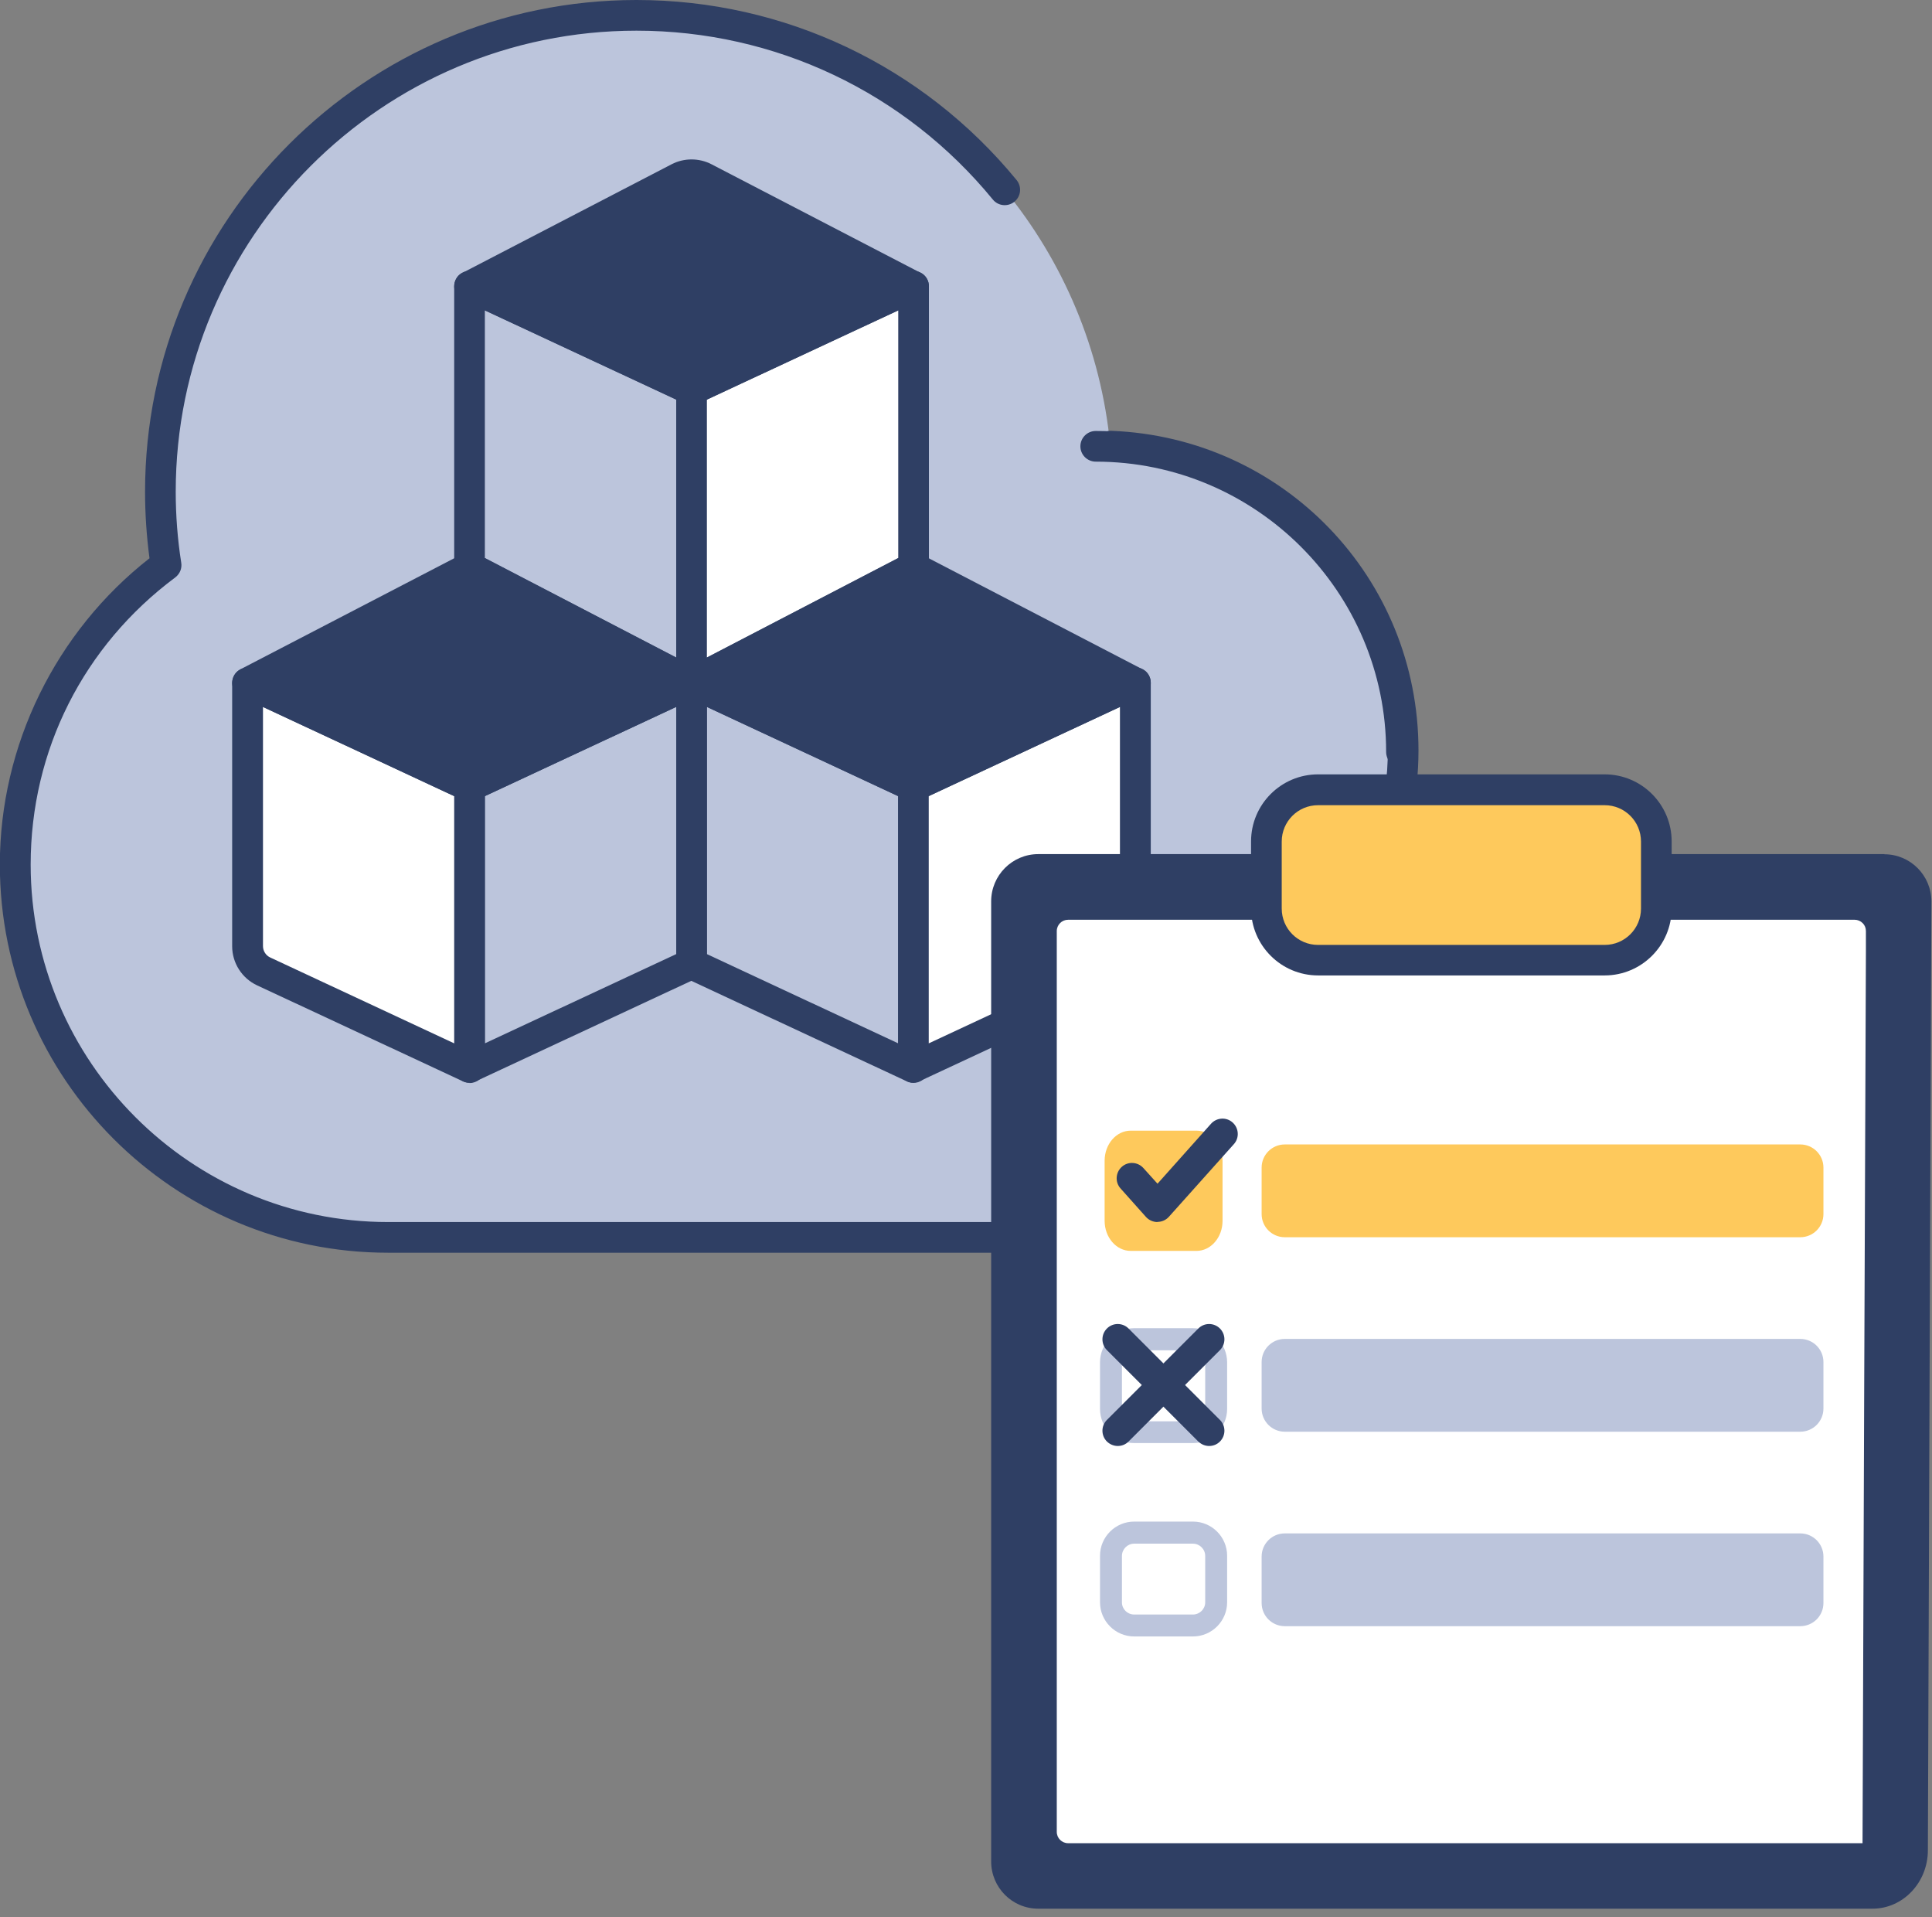 <svg width="126" height="125" viewBox="0 0 126 125" fill="none" xmlns="http://www.w3.org/2000/svg">
<rect x="0" y="0" width="126" height="125" fill="#808080" stroke="none"/>
<path fill-rule="evenodd" clip-rule="evenodd" d="M25.86 80.67C25.671 80.67 25.48 80.67 25.291 80.67C11.87 80.67 0.98 69.78 0.98 56.36C0.98 48.36 4.851 41.27 10.81 36.83C10.57 35.27 10.44 33.67 10.44 32.05C10.44 14.91 24.351 0.99 41.49 0.99C51.16 0.99 59.81 5.42 65.51 12.37C69.32 17.01 71.811 22.77 72.41 29.08C83.001 29.49 91.481 38.22 91.481 48.92C91.481 49.84 91.421 50.74 91.3 51.63C95.451 54.49 98.18 59.31 98.18 64.79C98.18 73.55 91.19 80.66 82.58 80.66C82.34 80.66 82.091 80.66 81.85 80.65L25.87 80.66L25.86 80.67Z" fill="#BCC5DC"/>
<path d="M82.58 81.68C82.38 81.68 82.18 81.68 81.99 81.68C81.95 81.68 81.9 81.68 81.85 81.68H25.87C25.87 81.68 25.81 81.68 25.78 81.68C25.62 81.68 25.46 81.68 25.3 81.68C11.34 81.68 -0.01 70.33 -0.01 56.37C-0.01 48.61 3.63 41.19 9.75 36.4C9.56 34.97 9.46 33.51 9.46 32.06C9.46 14.38 23.84 0 41.51 0C51.14 0 60.18 4.28 66.3 11.74C66.65 12.17 66.59 12.8 66.16 13.15C65.73 13.5 65.1 13.44 64.75 13.01C59.01 6.01 50.54 2 41.51 2C24.94 2 11.46 15.48 11.46 32.06C11.46 33.61 11.58 35.17 11.82 36.69C11.88 37.06 11.73 37.42 11.43 37.65C5.44 42.11 2 48.93 2 56.37C2 69.22 12.46 79.68 25.31 79.68C25.49 79.68 25.67 79.68 25.84 79.68C25.89 79.68 25.94 79.68 25.99 79.68H81.7C81.76 79.67 81.82 79.67 81.89 79.67C82.12 79.67 82.36 79.68 82.59 79.68C90.64 79.68 97.19 73.01 97.19 64.81C97.19 59.86 94.78 55.25 90.75 52.47C90.44 52.26 90.28 51.89 90.33 51.51C90.45 50.66 90.51 49.79 90.51 48.93C90.51 38.76 82.56 30.48 72.4 30.09C71.85 30.07 71.42 29.6 71.44 29.05C71.46 28.5 71.95 28.07 72.48 28.09C83.71 28.53 92.51 37.68 92.51 48.93C92.51 49.68 92.47 50.43 92.39 51.17C96.67 54.35 99.2 59.4 99.2 64.8C99.2 74.1 91.75 81.67 82.6 81.67L82.58 81.68Z" fill="#2F3F64"/>
<path d="M71.46 29.1C82.46 29.1 91.4 38.03 91.4 49.04L71.46 29.1Z" fill="#BCC5DC"/>
<path d="M91.4 50.03C90.85 50.03 90.4 49.58 90.4 49.03C90.4 38.59 81.9 30.1 71.46 30.1C70.91 30.1 70.46 29.65 70.46 29.1C70.46 28.55 70.91 28.1 71.46 28.1C83 28.1 92.4 37.49 92.4 49.03C92.4 49.58 91.95 50.03 91.4 50.03Z" fill="#2F3F64"/>
<path fill-rule="evenodd" clip-rule="evenodd" d="M30.621 36.989L45.101 44.519V25.419L30.621 18.659V36.989Z" fill="#BCC5DC"/>
<path d="M45.101 45.519C44.941 45.519 44.781 45.479 44.641 45.409L30.161 37.879C29.831 37.709 29.621 37.369 29.621 36.989V18.659C29.621 18.319 29.791 17.999 30.081 17.819C30.371 17.639 30.731 17.609 31.041 17.759L45.521 24.509C45.871 24.669 46.101 25.029 46.101 25.419V44.519C46.101 44.869 45.921 45.189 45.621 45.369C45.461 45.469 45.281 45.519 45.101 45.519ZM31.621 36.379L44.101 42.869V26.049L31.621 20.229V36.379Z" fill="#2F3F64"/>
<path fill-rule="evenodd" clip-rule="evenodd" d="M59.572 25.99V36.99L45.102 44.52V25.42L59.572 18.66V25.99Z" fill="white"/>
<path d="M45.102 45.52C44.922 45.52 44.742 45.47 44.581 45.37C44.282 45.19 44.102 44.87 44.102 44.52V25.42C44.102 25.03 44.322 24.68 44.682 24.51L59.162 17.76C59.472 17.62 59.832 17.64 60.122 17.82C60.412 18 60.581 18.32 60.581 18.66V36.99C60.581 37.36 60.372 37.7 60.042 37.88L45.562 45.41C45.422 45.49 45.262 45.52 45.102 45.52ZM46.102 26.05V42.87L58.581 36.38V20.23L46.102 26.05Z" fill="#2F3F64"/>
<path fill-rule="evenodd" clip-rule="evenodd" d="M59.571 18.66L45.931 11.579C45.401 11.309 44.781 11.309 44.251 11.579L30.611 18.66L45.091 25.41L59.571 18.66Z" fill="#2F3F64"/>
<path d="M45.101 26.419C44.961 26.419 44.811 26.39 44.681 26.329L30.201 19.579C29.861 19.419 29.631 19.079 29.621 18.7C29.621 18.32 29.821 17.97 30.161 17.79L43.801 10.71C44.611 10.29 45.591 10.29 46.401 10.71L60.041 17.79C60.381 17.97 60.591 18.32 60.581 18.7C60.581 19.079 60.351 19.419 60.001 19.579L45.521 26.329C45.391 26.39 45.241 26.419 45.101 26.419ZM32.881 18.61L45.091 24.309L57.301 18.61L45.461 12.46C45.221 12.339 44.941 12.339 44.711 12.46L32.871 18.61H32.881Z" fill="#2F3F64"/>
<path fill-rule="evenodd" clip-rule="evenodd" d="M45.101 62.849L59.571 69.6V51.27L45.101 44.52V62.849Z" fill="#BCC5DC"/>
<path d="M59.571 70.6C59.431 70.6 59.281 70.57 59.151 70.51L44.671 63.76C44.321 63.599 44.091 63.239 44.091 62.849V44.52C44.091 44.179 44.261 43.859 44.551 43.679C44.841 43.499 45.201 43.469 45.511 43.62L59.991 50.37C60.341 50.529 60.571 50.889 60.571 51.279V69.609C60.571 69.95 60.401 70.269 60.111 70.45C59.951 70.549 59.761 70.609 59.571 70.609V70.6ZM46.101 62.209L58.581 68.029V51.91L46.101 46.09V62.209Z" fill="#2F3F64"/>
<path fill-rule="evenodd" clip-rule="evenodd" d="M74.05 61.689C74.05 62.399 73.64 63.039 73 63.339L59.57 69.609V51.279L74.05 44.529V51.859V61.699V61.689Z" fill="white"/>
<path d="M59.57 70.6C59.38 70.6 59.2 70.549 59.03 70.439C58.74 70.26 58.57 69.939 58.57 69.6V51.27C58.57 50.88 58.79 50.529 59.15 50.359L73.63 43.609C73.94 43.469 74.3 43.489 74.59 43.669C74.88 43.849 75.05 44.169 75.05 44.51V61.679C75.05 62.77 74.41 63.77 73.42 64.23L59.99 70.49C59.86 70.549 59.71 70.579 59.57 70.579V70.6ZM60.57 51.91V68.029L72.57 62.429C72.86 62.3 73.04 62.01 73.04 61.69V46.09L60.56 51.91H60.57Z" fill="#2F3F64"/>
<path fill-rule="evenodd" clip-rule="evenodd" d="M74.051 44.519L59.571 36.999L45.101 44.519L59.571 51.269L74.051 44.519Z" fill="#2F3F64"/>
<path d="M59.571 52.269C59.431 52.269 59.281 52.239 59.151 52.179L44.671 45.429C44.331 45.269 44.101 44.929 44.091 44.549C44.091 44.169 44.291 43.819 44.631 43.639L59.111 36.119C59.401 35.969 59.741 35.969 60.031 36.119L74.511 43.639C74.851 43.819 75.061 44.169 75.051 44.549C75.051 44.929 74.821 45.269 74.471 45.429L59.991 52.179C59.861 52.239 59.711 52.269 59.571 52.269ZM47.361 44.469L59.571 50.169L71.781 44.469L59.571 38.119L47.361 44.469Z" fill="#2F3F64"/>
<path fill-rule="evenodd" clip-rule="evenodd" d="M45.101 62.849L30.621 69.6V51.27L45.101 44.52V62.849Z" fill="#BCC5DC"/>
<path d="M30.621 70.6C30.431 70.6 30.251 70.549 30.081 70.439C29.791 70.26 29.621 69.939 29.621 69.6V51.27C29.621 50.88 29.841 50.529 30.201 50.359L44.681 43.609C44.991 43.469 45.351 43.489 45.641 43.669C45.931 43.849 46.101 44.169 46.101 44.51V62.84C46.101 63.23 45.881 63.58 45.521 63.749L31.041 70.499C30.911 70.559 30.761 70.589 30.621 70.589V70.6ZM31.621 51.91V68.029L44.101 62.209V46.09L31.621 51.91Z" fill="#2F3F64"/>
<path fill-rule="evenodd" clip-rule="evenodd" d="M16.15 61.689C16.15 62.399 16.56 63.039 17.2 63.339L30.63 69.609V51.279L16.15 44.529V51.859V61.699V61.689Z" fill="white"/>
<path d="M30.621 70.599C30.481 70.599 30.331 70.569 30.201 70.509L16.771 64.249C15.781 63.789 15.141 62.789 15.141 61.699V44.529C15.141 44.189 15.311 43.869 15.601 43.689C15.891 43.509 16.251 43.479 16.561 43.629L31.041 50.379C31.391 50.539 31.621 50.899 31.621 51.289V69.619C31.621 69.959 31.451 70.279 31.161 70.459C31.001 70.559 30.811 70.619 30.621 70.619V70.599ZM17.151 46.089V61.689C17.151 62.009 17.341 62.299 17.621 62.429L29.621 68.029V51.909L17.141 46.089H17.151Z" fill="#2F3F64"/>
<path fill-rule="evenodd" clip-rule="evenodd" d="M16.15 44.519L30.62 36.999L45.1 44.519L30.62 51.269L16.15 44.519Z" fill="#2F3F64"/>
<path d="M30.621 52.269C30.481 52.269 30.331 52.239 30.201 52.179L15.721 45.429C15.381 45.269 15.151 44.929 15.141 44.549C15.141 44.169 15.341 43.819 15.681 43.639L30.161 36.119C30.451 35.969 30.791 35.969 31.081 36.119L45.561 43.639C45.901 43.819 46.111 44.169 46.101 44.549C46.101 44.929 45.871 45.269 45.521 45.429L31.041 52.179C30.911 52.239 30.761 52.269 30.621 52.269ZM18.411 44.469L30.621 50.169L42.831 44.469L30.621 38.119L18.411 44.469Z" fill="#2F3F64"/>
<path d="M122.901 55.69H67.711C66.021 55.69 64.641 57.07 64.641 58.77V121.37C64.641 123.07 66.011 124.45 67.711 124.45H122.121C124.111 124.45 125.731 122.74 125.731 120.64C125.781 104.85 125.961 58.78 125.961 58.78C125.961 57.08 124.591 55.7 122.891 55.7L122.901 55.69ZM122.461 120.62C122.461 120.95 122.261 121.17 122.121 121.17H69.651C68.691 121.17 67.911 120.39 67.911 119.43V60.7C67.911 59.74 68.691 58.96 69.651 58.96H120.951C121.911 58.96 122.691 59.74 122.691 60.7C122.651 69.6 122.511 106.76 122.461 120.62Z" fill="#2F3F64"/>
<path d="M67.92 119.44V60.71C67.92 59.75 68.7 58.97 69.66 58.97H120.96C121.92 58.97 122.7 59.75 122.7 60.71C122.66 69.61 122.52 106.77 122.47 120.63C122.47 120.96 122.27 121.18 122.13 121.18H69.66C68.7 121.18 67.92 120.4 67.92 119.44Z" fill="white"/>
<path d="M122.12 122.17H69.65C68.14 122.17 66.91 120.94 66.91 119.43V60.7C66.91 59.19 68.14 57.96 69.65 57.96H120.95C121.68 57.96 122.37 58.25 122.89 58.77C123.41 59.29 123.69 59.98 123.69 60.71V62.08C123.64 72.91 123.51 107.4 123.46 120.63C123.46 121.48 122.86 122.18 122.12 122.18V122.17ZM69.66 59.97C69.25 59.97 68.92 60.3 68.92 60.71V119.44C68.92 119.85 69.25 120.18 69.66 120.18H121.47C121.51 106.64 121.65 72.79 121.69 62.08V60.71C121.69 60.51 121.62 60.33 121.48 60.19C121.34 60.05 121.15 59.97 120.96 59.97H69.66Z" fill="#2F3F64"/>
<path d="M117.41 74.62H83.79C82.956 74.62 82.28 75.296 82.28 76.13V79.16C82.28 79.994 82.956 80.67 83.79 80.67H117.41C118.244 80.67 118.92 79.994 118.92 79.16V76.13C118.92 75.296 118.244 74.62 117.41 74.62Z" fill="#FEC95C"/>
<path fill-rule="evenodd" clip-rule="evenodd" d="M79.731 75.681V79.601C79.731 80.681 78.971 81.561 78.031 81.561H73.741C72.801 81.561 72.041 80.681 72.041 79.601V75.681C72.041 74.601 72.801 73.721 73.741 73.721H78.031C78.971 73.721 79.731 74.601 79.731 75.681Z" fill="#FEC95C"/>
<path d="M77.8 94.091H73.97C72.74 94.091 71.74 93.091 71.74 91.861V88.831C71.74 87.601 72.74 86.601 73.97 86.601H77.8C79.03 86.601 80.03 87.601 80.03 88.831V91.861C80.03 93.091 79.03 94.091 77.8 94.091ZM73.97 88.041C73.53 88.041 73.17 88.401 73.17 88.841V91.871C73.17 92.311 73.53 92.671 73.97 92.671H77.8C78.24 92.671 78.6 92.311 78.6 91.871V88.841C78.6 88.401 78.24 88.041 77.8 88.041H73.97Z" fill="#BCC5DC"/>
<path d="M77.8 106.7H73.97C72.74 106.7 71.74 105.7 71.74 104.47V101.44C71.74 100.21 72.74 99.21 73.97 99.21H77.8C79.03 99.21 80.03 100.21 80.03 101.44V104.47C80.03 105.7 79.03 106.7 77.8 106.7ZM73.97 100.65C73.53 100.65 73.17 101.01 73.17 101.45V104.48C73.17 104.92 73.53 105.27 73.97 105.27H77.8C78.24 105.27 78.6 104.91 78.6 104.48V101.45C78.6 101.01 78.24 100.65 77.8 100.65H73.97Z" fill="#BCC5DC"/>
<path d="M117.41 87.3H83.79C82.956 87.3 82.28 87.976 82.28 88.81V91.84C82.28 92.674 82.956 93.35 83.79 93.35H117.41C118.244 93.35 118.92 92.674 118.92 91.84V88.81C118.92 87.976 118.244 87.3 117.41 87.3Z" fill="#BCC5DC"/>
<path d="M117.41 99.981H83.79C82.956 99.981 82.28 100.657 82.28 101.49V104.52C82.28 105.354 82.956 106.03 83.79 106.03H117.41C118.244 106.03 118.92 105.354 118.92 104.52V101.49C118.92 100.657 118.244 99.981 117.41 99.981Z" fill="#BCC5DC"/>
<path d="M78.861 94.281C78.601 94.281 78.351 94.181 78.151 93.991L72.191 88.031C71.801 87.641 71.801 87.011 72.191 86.621C72.581 86.231 73.211 86.231 73.601 86.621L79.561 92.581C79.951 92.971 79.951 93.601 79.561 93.991C79.361 94.191 79.111 94.281 78.851 94.281H78.861Z" fill="#2F3F64"/>
<path d="M72.901 94.281C72.641 94.281 72.391 94.181 72.191 93.991C71.801 93.601 71.801 92.971 72.191 92.581L78.151 86.621C78.541 86.231 79.171 86.231 79.561 86.621C79.951 87.011 79.951 87.641 79.561 88.031L73.601 93.991C73.401 94.191 73.151 94.281 72.891 94.281H72.901Z" fill="#2F3F64"/>
<path d="M75.49 79.68C75.21 79.68 74.93 79.56 74.74 79.35L73.08 77.49C72.71 77.08 72.75 76.45 73.16 76.08C73.57 75.71 74.2 75.75 74.57 76.16L75.49 77.18L78.98 73.27C79.35 72.86 79.98 72.82 80.39 73.19C80.8 73.56 80.84 74.19 80.47 74.6L76.23 79.34C76.04 79.55 75.77 79.67 75.48 79.67L75.49 79.68Z" fill="#2F3F64"/>
<path d="M104.651 51.5H85.961C84.1 51.5 82.591 53.009 82.591 54.87V59.23C82.591 61.091 84.1 62.6 85.961 62.6H104.651C106.512 62.6 108.021 61.091 108.021 59.23V54.87C108.021 53.009 106.512 51.5 104.651 51.5Z" fill="#FEC95C"/>
<path d="M104.651 63.6H85.961C83.551 63.6 81.591 61.64 81.591 59.23V54.86C81.591 52.45 83.551 50.49 85.961 50.49H104.651C107.061 50.49 109.021 52.45 109.021 54.86V59.23C109.021 61.64 107.061 63.6 104.651 63.6ZM85.961 52.5C84.651 52.5 83.591 53.56 83.591 54.87V59.24C83.591 60.55 84.651 61.61 85.961 61.61H104.651C105.961 61.61 107.021 60.55 107.021 59.24V54.87C107.021 53.56 105.961 52.5 104.651 52.5H85.961Z" fill="#2F3F64"/>
</svg>
